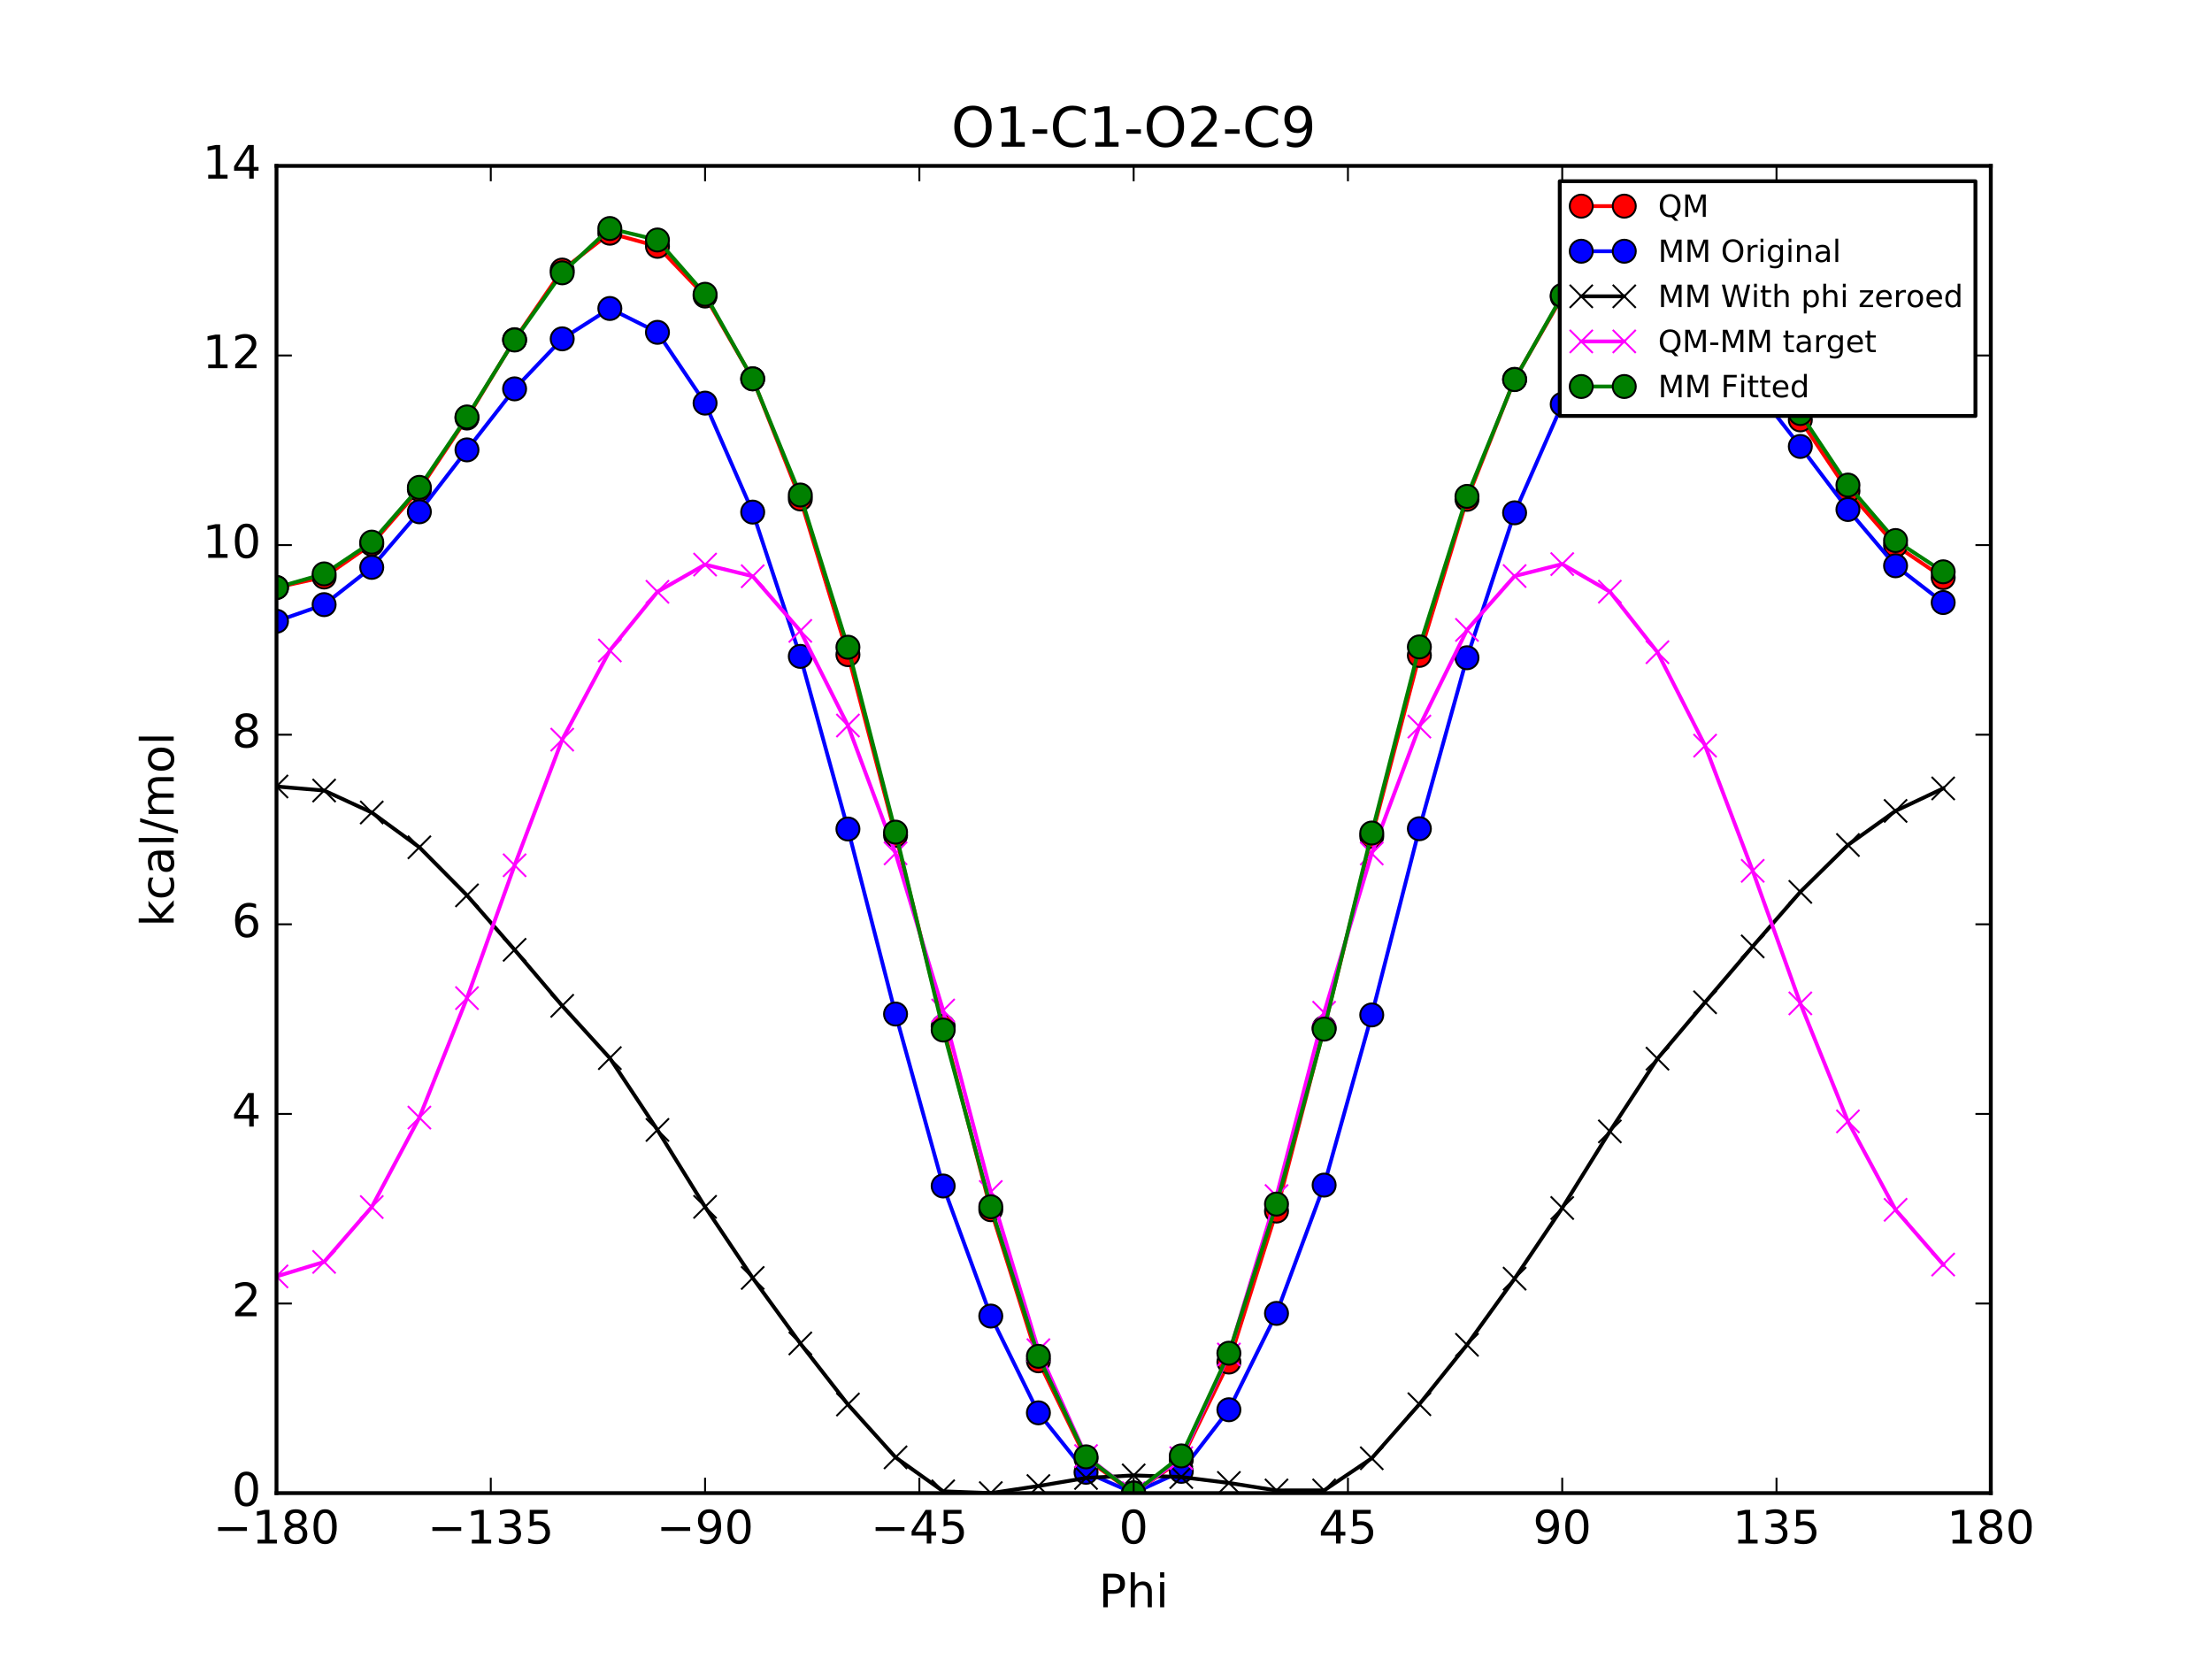 <?xml version="1.0" encoding="utf-8" standalone="no"?>
<!DOCTYPE svg PUBLIC "-//W3C//DTD SVG 1.1//EN"
  "http://www.w3.org/Graphics/SVG/1.1/DTD/svg11.dtd">
<!-- Created with matplotlib (http://matplotlib.org/) -->
<svg height="432pt" version="1.1" viewBox="0 0 576 432" width="576pt" xmlns="http://www.w3.org/2000/svg" xmlns:xlink="http://www.w3.org/1999/xlink">
 <defs>
  <style type="text/css">
*{stroke-linecap:butt;stroke-linejoin:round;stroke-miterlimit:100000;}
  </style>
 </defs>
 <g id="figure_1">
  <g id="patch_1">
   <path d="M 0 432 
L 576 432 
L 576 0 
L 0 0 
z
" style="fill:#ffffff;"/>
  </g>
  <g id="axes_1">
   <g id="patch_2">
    <path d="M 72 388.8 
L 518.4 388.8 
L 518.4 43.2 
L 72 43.2 
z
" style="fill:#ffffff;"/>
   </g>
   <g id="line2d_1">
    <path clip-path="url(#pa9bdce7104)" d="M 71.999 152.987 
L 84.4 150.255 
L 96.8 141.695 
L 109.2 127.462 
L 121.6 108.863 
L 134 88.455 
L 146.4 70.327 
L 158.8 60.727 
L 171.2 64.143 
L 183.6 77.09 
L 196 98.635 
L 208.4 129.917 
L 220.8 170.468 
L 233.2 217.519 
L 245.6 267.274 
L 258 315.001 
L 270.4 354.349 
L 282.8 379.823 
L 295.2 388.8 
L 307.6 380.125 
L 320 354.673 
L 332.4 315.36 
L 344.8 267.613 
L 357.2 217.793 
L 369.6 170.667 
L 382 130.024 
L 394.4 98.779 
L 406.8 77.262 
L 419.2 64.498 
L 431.6 61.322 
L 444 70.967 
L 456.4 89.022 
L 468.8 109.337 
L 481.2 127.854 
L 493.6 142 
L 506 150.403 
" style="fill:none;stroke:#ff0000;stroke-linecap:square;"/>
    <defs>
     <path d="M 0 3 
C 0.796 3 1.559 2.684 2.121 2.121 
C 2.684 1.559 3 0.796 3 0 
C 3 -0.796 2.684 -1.559 2.121 -2.121 
C 1.559 -2.684 0.796 -3 0 -3 
C -0.796 -3 -1.559 -2.684 -2.121 -2.121 
C -2.684 -1.559 -3 -0.796 -3 0 
C -3 0.796 -2.684 1.559 -2.121 2.121 
C -1.559 2.684 -0.796 3 0 3 
z
" id="m03b3f5f400" style="stroke:#000000;stroke-width:0.5;"/>
    </defs>
    <g clip-path="url(#pa9bdce7104)">
     <use style="fill:#ff0000;stroke:#000000;stroke-width:0.5;" x="71.999" xlink:href="#m03b3f5f400" y="152.987"/>
     <use style="fill:#ff0000;stroke:#000000;stroke-width:0.5;" x="84.4" xlink:href="#m03b3f5f400" y="150.255"/>
     <use style="fill:#ff0000;stroke:#000000;stroke-width:0.5;" x="96.8" xlink:href="#m03b3f5f400" y="141.695"/>
     <use style="fill:#ff0000;stroke:#000000;stroke-width:0.5;" x="109.2" xlink:href="#m03b3f5f400" y="127.462"/>
     <use style="fill:#ff0000;stroke:#000000;stroke-width:0.5;" x="121.6" xlink:href="#m03b3f5f400" y="108.863"/>
     <use style="fill:#ff0000;stroke:#000000;stroke-width:0.5;" x="134" xlink:href="#m03b3f5f400" y="88.455"/>
     <use style="fill:#ff0000;stroke:#000000;stroke-width:0.5;" x="146.4" xlink:href="#m03b3f5f400" y="70.327"/>
     <use style="fill:#ff0000;stroke:#000000;stroke-width:0.5;" x="158.8" xlink:href="#m03b3f5f400" y="60.727"/>
     <use style="fill:#ff0000;stroke:#000000;stroke-width:0.5;" x="171.2" xlink:href="#m03b3f5f400" y="64.143"/>
     <use style="fill:#ff0000;stroke:#000000;stroke-width:0.5;" x="183.6" xlink:href="#m03b3f5f400" y="77.09"/>
     <use style="fill:#ff0000;stroke:#000000;stroke-width:0.5;" x="196" xlink:href="#m03b3f5f400" y="98.635"/>
     <use style="fill:#ff0000;stroke:#000000;stroke-width:0.5;" x="208.4" xlink:href="#m03b3f5f400" y="129.917"/>
     <use style="fill:#ff0000;stroke:#000000;stroke-width:0.5;" x="220.8" xlink:href="#m03b3f5f400" y="170.468"/>
     <use style="fill:#ff0000;stroke:#000000;stroke-width:0.5;" x="233.2" xlink:href="#m03b3f5f400" y="217.519"/>
     <use style="fill:#ff0000;stroke:#000000;stroke-width:0.5;" x="245.6" xlink:href="#m03b3f5f400" y="267.274"/>
     <use style="fill:#ff0000;stroke:#000000;stroke-width:0.5;" x="258" xlink:href="#m03b3f5f400" y="315.001"/>
     <use style="fill:#ff0000;stroke:#000000;stroke-width:0.5;" x="270.4" xlink:href="#m03b3f5f400" y="354.349"/>
     <use style="fill:#ff0000;stroke:#000000;stroke-width:0.5;" x="282.8" xlink:href="#m03b3f5f400" y="379.823"/>
     <use style="fill:#ff0000;stroke:#000000;stroke-width:0.5;" x="295.2" xlink:href="#m03b3f5f400" y="388.8"/>
     <use style="fill:#ff0000;stroke:#000000;stroke-width:0.5;" x="307.6" xlink:href="#m03b3f5f400" y="380.125"/>
     <use style="fill:#ff0000;stroke:#000000;stroke-width:0.5;" x="320" xlink:href="#m03b3f5f400" y="354.673"/>
     <use style="fill:#ff0000;stroke:#000000;stroke-width:0.5;" x="332.4" xlink:href="#m03b3f5f400" y="315.36"/>
     <use style="fill:#ff0000;stroke:#000000;stroke-width:0.5;" x="344.8" xlink:href="#m03b3f5f400" y="267.613"/>
     <use style="fill:#ff0000;stroke:#000000;stroke-width:0.5;" x="357.2" xlink:href="#m03b3f5f400" y="217.793"/>
     <use style="fill:#ff0000;stroke:#000000;stroke-width:0.5;" x="369.6" xlink:href="#m03b3f5f400" y="170.667"/>
     <use style="fill:#ff0000;stroke:#000000;stroke-width:0.5;" x="382" xlink:href="#m03b3f5f400" y="130.024"/>
     <use style="fill:#ff0000;stroke:#000000;stroke-width:0.5;" x="394.4" xlink:href="#m03b3f5f400" y="98.779"/>
     <use style="fill:#ff0000;stroke:#000000;stroke-width:0.5;" x="406.8" xlink:href="#m03b3f5f400" y="77.262"/>
     <use style="fill:#ff0000;stroke:#000000;stroke-width:0.5;" x="419.2" xlink:href="#m03b3f5f400" y="64.498"/>
     <use style="fill:#ff0000;stroke:#000000;stroke-width:0.5;" x="431.6" xlink:href="#m03b3f5f400" y="61.322"/>
     <use style="fill:#ff0000;stroke:#000000;stroke-width:0.5;" x="444" xlink:href="#m03b3f5f400" y="70.967"/>
     <use style="fill:#ff0000;stroke:#000000;stroke-width:0.5;" x="456.4" xlink:href="#m03b3f5f400" y="89.022"/>
     <use style="fill:#ff0000;stroke:#000000;stroke-width:0.5;" x="468.8" xlink:href="#m03b3f5f400" y="109.337"/>
     <use style="fill:#ff0000;stroke:#000000;stroke-width:0.5;" x="481.2" xlink:href="#m03b3f5f400" y="127.854"/>
     <use style="fill:#ff0000;stroke:#000000;stroke-width:0.5;" x="493.6" xlink:href="#m03b3f5f400" y="142"/>
     <use style="fill:#ff0000;stroke:#000000;stroke-width:0.5;" x="506" xlink:href="#m03b3f5f400" y="150.403"/>
    </g>
   </g>
   <g id="line2d_2">
    <path clip-path="url(#pa9bdce7104)" d="M 71.999 161.769 
L 84.4 157.447 
L 96.8 147.74 
L 109.2 133.272 
L 121.6 117.151 
L 134 101.262 
L 146.4 88.233 
L 158.8 80.33 
L 171.2 86.536 
L 183.6 104.972 
L 196 133.35 
L 208.4 170.92 
L 220.8 215.871 
L 233.2 264.055 
L 245.6 308.833 
L 258 342.7 
L 270.4 367.898 
L 282.8 383.376 
L 295.2 388.8 
L 307.6 383.134 
L 320 367.094 
L 332.4 342.003 
L 344.8 308.598 
L 357.2 264.287 
L 369.6 215.796 
L 382 171.28 
L 394.4 133.538 
L 406.8 105.271 
L 419.2 86.919 
L 431.6 80.473 
L 444 87.31 
L 456.4 100.383 
L 468.8 116.253 
L 481.2 132.677 
L 493.6 147.328 
L 506 156.901 
" style="fill:none;stroke:#0000ff;stroke-linecap:square;"/>
    <defs>
     <path d="M 0 3 
C 0.796 3 1.559 2.684 2.121 2.121 
C 2.684 1.559 3 0.796 3 0 
C 3 -0.796 2.684 -1.559 2.121 -2.121 
C 1.559 -2.684 0.796 -3 0 -3 
C -0.796 -3 -1.559 -2.684 -2.121 -2.121 
C -2.684 -1.559 -3 -0.796 -3 0 
C -3 0.796 -2.684 1.559 -2.121 2.121 
C -1.559 2.684 -0.796 3 0 3 
z
" id="m4d92bae7d7" style="stroke:#000000;stroke-width:0.5;"/>
    </defs>
    <g clip-path="url(#pa9bdce7104)">
     <use style="fill:#0000ff;stroke:#000000;stroke-width:0.5;" x="71.999" xlink:href="#m4d92bae7d7" y="161.769"/>
     <use style="fill:#0000ff;stroke:#000000;stroke-width:0.5;" x="84.4" xlink:href="#m4d92bae7d7" y="157.447"/>
     <use style="fill:#0000ff;stroke:#000000;stroke-width:0.5;" x="96.8" xlink:href="#m4d92bae7d7" y="147.74"/>
     <use style="fill:#0000ff;stroke:#000000;stroke-width:0.5;" x="109.2" xlink:href="#m4d92bae7d7" y="133.272"/>
     <use style="fill:#0000ff;stroke:#000000;stroke-width:0.5;" x="121.6" xlink:href="#m4d92bae7d7" y="117.151"/>
     <use style="fill:#0000ff;stroke:#000000;stroke-width:0.5;" x="134" xlink:href="#m4d92bae7d7" y="101.262"/>
     <use style="fill:#0000ff;stroke:#000000;stroke-width:0.5;" x="146.4" xlink:href="#m4d92bae7d7" y="88.233"/>
     <use style="fill:#0000ff;stroke:#000000;stroke-width:0.5;" x="158.8" xlink:href="#m4d92bae7d7" y="80.33"/>
     <use style="fill:#0000ff;stroke:#000000;stroke-width:0.5;" x="171.2" xlink:href="#m4d92bae7d7" y="86.536"/>
     <use style="fill:#0000ff;stroke:#000000;stroke-width:0.5;" x="183.6" xlink:href="#m4d92bae7d7" y="104.972"/>
     <use style="fill:#0000ff;stroke:#000000;stroke-width:0.5;" x="196" xlink:href="#m4d92bae7d7" y="133.35"/>
     <use style="fill:#0000ff;stroke:#000000;stroke-width:0.5;" x="208.4" xlink:href="#m4d92bae7d7" y="170.92"/>
     <use style="fill:#0000ff;stroke:#000000;stroke-width:0.5;" x="220.8" xlink:href="#m4d92bae7d7" y="215.871"/>
     <use style="fill:#0000ff;stroke:#000000;stroke-width:0.5;" x="233.2" xlink:href="#m4d92bae7d7" y="264.055"/>
     <use style="fill:#0000ff;stroke:#000000;stroke-width:0.5;" x="245.6" xlink:href="#m4d92bae7d7" y="308.833"/>
     <use style="fill:#0000ff;stroke:#000000;stroke-width:0.5;" x="258" xlink:href="#m4d92bae7d7" y="342.7"/>
     <use style="fill:#0000ff;stroke:#000000;stroke-width:0.5;" x="270.4" xlink:href="#m4d92bae7d7" y="367.898"/>
     <use style="fill:#0000ff;stroke:#000000;stroke-width:0.5;" x="282.8" xlink:href="#m4d92bae7d7" y="383.376"/>
     <use style="fill:#0000ff;stroke:#000000;stroke-width:0.5;" x="295.2" xlink:href="#m4d92bae7d7" y="388.8"/>
     <use style="fill:#0000ff;stroke:#000000;stroke-width:0.5;" x="307.6" xlink:href="#m4d92bae7d7" y="383.134"/>
     <use style="fill:#0000ff;stroke:#000000;stroke-width:0.5;" x="320" xlink:href="#m4d92bae7d7" y="367.094"/>
     <use style="fill:#0000ff;stroke:#000000;stroke-width:0.5;" x="332.4" xlink:href="#m4d92bae7d7" y="342.003"/>
     <use style="fill:#0000ff;stroke:#000000;stroke-width:0.5;" x="344.8" xlink:href="#m4d92bae7d7" y="308.598"/>
     <use style="fill:#0000ff;stroke:#000000;stroke-width:0.5;" x="357.2" xlink:href="#m4d92bae7d7" y="264.287"/>
     <use style="fill:#0000ff;stroke:#000000;stroke-width:0.5;" x="369.6" xlink:href="#m4d92bae7d7" y="215.796"/>
     <use style="fill:#0000ff;stroke:#000000;stroke-width:0.5;" x="382" xlink:href="#m4d92bae7d7" y="171.28"/>
     <use style="fill:#0000ff;stroke:#000000;stroke-width:0.5;" x="394.4" xlink:href="#m4d92bae7d7" y="133.538"/>
     <use style="fill:#0000ff;stroke:#000000;stroke-width:0.5;" x="406.8" xlink:href="#m4d92bae7d7" y="105.271"/>
     <use style="fill:#0000ff;stroke:#000000;stroke-width:0.5;" x="419.2" xlink:href="#m4d92bae7d7" y="86.919"/>
     <use style="fill:#0000ff;stroke:#000000;stroke-width:0.5;" x="431.6" xlink:href="#m4d92bae7d7" y="80.473"/>
     <use style="fill:#0000ff;stroke:#000000;stroke-width:0.5;" x="444" xlink:href="#m4d92bae7d7" y="87.31"/>
     <use style="fill:#0000ff;stroke:#000000;stroke-width:0.5;" x="456.4" xlink:href="#m4d92bae7d7" y="100.383"/>
     <use style="fill:#0000ff;stroke:#000000;stroke-width:0.5;" x="468.8" xlink:href="#m4d92bae7d7" y="116.253"/>
     <use style="fill:#0000ff;stroke:#000000;stroke-width:0.5;" x="481.2" xlink:href="#m4d92bae7d7" y="132.677"/>
     <use style="fill:#0000ff;stroke:#000000;stroke-width:0.5;" x="493.6" xlink:href="#m4d92bae7d7" y="147.328"/>
     <use style="fill:#0000ff;stroke:#000000;stroke-width:0.5;" x="506" xlink:href="#m4d92bae7d7" y="156.901"/>
    </g>
   </g>
   <g id="line2d_3">
    <path clip-path="url(#pa9bdce7104)" d="M 71.999 204.802 
L 84.4 205.849 
L 96.8 211.571 
L 109.2 220.633 
L 121.6 233.146 
L 134 247.328 
L 146.4 261.914 
L 158.8 275.533 
L 171.2 294.231 
L 183.6 314.263 
L 196 332.773 
L 208.4 349.828 
L 220.8 365.731 
L 233.2 379.497 
L 245.6 388.332 
L 258 388.8 
L 270.4 386.958 
L 282.8 384.859 
L 295.2 384.189 
L 307.6 384.617 
L 320 386.155 
L 332.4 388.103 
L 344.8 388.097 
L 357.2 379.729 
L 369.6 365.656 
L 382 350.188 
L 394.4 332.96 
L 406.8 314.562 
L 419.2 294.615 
L 431.6 275.676 
L 444 260.991 
L 456.4 246.449 
L 468.8 232.249 
L 481.2 220.038 
L 493.6 211.159 
L 506 205.303 
" style="fill:none;stroke:#000000;stroke-linecap:square;"/>
    <defs>
     <path d="M -3 3 
L 3 -3 
M -3 -3 
L 3 3 
" id="m634ddbdc9a" style="stroke:#000000;stroke-width:0.5;"/>
    </defs>
    <g clip-path="url(#pa9bdce7104)">
     <use style="stroke:#000000;stroke-width:0.5;" x="71.999" xlink:href="#m634ddbdc9a" y="204.802"/>
     <use style="stroke:#000000;stroke-width:0.5;" x="84.4" xlink:href="#m634ddbdc9a" y="205.849"/>
     <use style="stroke:#000000;stroke-width:0.5;" x="96.8" xlink:href="#m634ddbdc9a" y="211.571"/>
     <use style="stroke:#000000;stroke-width:0.5;" x="109.2" xlink:href="#m634ddbdc9a" y="220.633"/>
     <use style="stroke:#000000;stroke-width:0.5;" x="121.6" xlink:href="#m634ddbdc9a" y="233.146"/>
     <use style="stroke:#000000;stroke-width:0.5;" x="134" xlink:href="#m634ddbdc9a" y="247.328"/>
     <use style="stroke:#000000;stroke-width:0.5;" x="146.4" xlink:href="#m634ddbdc9a" y="261.914"/>
     <use style="stroke:#000000;stroke-width:0.5;" x="158.8" xlink:href="#m634ddbdc9a" y="275.533"/>
     <use style="stroke:#000000;stroke-width:0.5;" x="171.2" xlink:href="#m634ddbdc9a" y="294.231"/>
     <use style="stroke:#000000;stroke-width:0.5;" x="183.6" xlink:href="#m634ddbdc9a" y="314.263"/>
     <use style="stroke:#000000;stroke-width:0.5;" x="196" xlink:href="#m634ddbdc9a" y="332.773"/>
     <use style="stroke:#000000;stroke-width:0.5;" x="208.4" xlink:href="#m634ddbdc9a" y="349.828"/>
     <use style="stroke:#000000;stroke-width:0.5;" x="220.8" xlink:href="#m634ddbdc9a" y="365.731"/>
     <use style="stroke:#000000;stroke-width:0.5;" x="233.2" xlink:href="#m634ddbdc9a" y="379.497"/>
     <use style="stroke:#000000;stroke-width:0.5;" x="245.6" xlink:href="#m634ddbdc9a" y="388.332"/>
     <use style="stroke:#000000;stroke-width:0.5;" x="258" xlink:href="#m634ddbdc9a" y="388.8"/>
     <use style="stroke:#000000;stroke-width:0.5;" x="270.4" xlink:href="#m634ddbdc9a" y="386.958"/>
     <use style="stroke:#000000;stroke-width:0.5;" x="282.8" xlink:href="#m634ddbdc9a" y="384.859"/>
     <use style="stroke:#000000;stroke-width:0.5;" x="295.2" xlink:href="#m634ddbdc9a" y="384.189"/>
     <use style="stroke:#000000;stroke-width:0.5;" x="307.6" xlink:href="#m634ddbdc9a" y="384.617"/>
     <use style="stroke:#000000;stroke-width:0.5;" x="320" xlink:href="#m634ddbdc9a" y="386.155"/>
     <use style="stroke:#000000;stroke-width:0.5;" x="332.4" xlink:href="#m634ddbdc9a" y="388.103"/>
     <use style="stroke:#000000;stroke-width:0.5;" x="344.8" xlink:href="#m634ddbdc9a" y="388.097"/>
     <use style="stroke:#000000;stroke-width:0.5;" x="357.2" xlink:href="#m634ddbdc9a" y="379.729"/>
     <use style="stroke:#000000;stroke-width:0.5;" x="369.6" xlink:href="#m634ddbdc9a" y="365.656"/>
     <use style="stroke:#000000;stroke-width:0.5;" x="382" xlink:href="#m634ddbdc9a" y="350.188"/>
     <use style="stroke:#000000;stroke-width:0.5;" x="394.4" xlink:href="#m634ddbdc9a" y="332.96"/>
     <use style="stroke:#000000;stroke-width:0.5;" x="406.8" xlink:href="#m634ddbdc9a" y="314.562"/>
     <use style="stroke:#000000;stroke-width:0.5;" x="419.2" xlink:href="#m634ddbdc9a" y="294.615"/>
     <use style="stroke:#000000;stroke-width:0.5;" x="431.6" xlink:href="#m634ddbdc9a" y="275.676"/>
     <use style="stroke:#000000;stroke-width:0.5;" x="444" xlink:href="#m634ddbdc9a" y="260.991"/>
     <use style="stroke:#000000;stroke-width:0.5;" x="456.4" xlink:href="#m634ddbdc9a" y="246.449"/>
     <use style="stroke:#000000;stroke-width:0.5;" x="468.8" xlink:href="#m634ddbdc9a" y="232.249"/>
     <use style="stroke:#000000;stroke-width:0.5;" x="481.2" xlink:href="#m634ddbdc9a" y="220.038"/>
     <use style="stroke:#000000;stroke-width:0.5;" x="493.6" xlink:href="#m634ddbdc9a" y="211.159"/>
     <use style="stroke:#000000;stroke-width:0.5;" x="506" xlink:href="#m634ddbdc9a" y="205.303"/>
    </g>
   </g>
   <g id="line2d_4">
    <path clip-path="url(#pa9bdce7104)" d="M 71.999 332.375 
L 84.4 328.595 
L 96.8 314.313 
L 109.2 291.018 
L 121.6 259.905 
L 134 225.316 
L 146.4 192.602 
L 158.8 169.383 
L 171.2 154.1 
L 183.6 147.015 
L 196 150.051 
L 208.4 164.278 
L 220.8 188.926 
L 233.2 222.211 
L 245.6 263.131 
L 258 310.39 
L 270.4 351.58 
L 282.8 379.153 
L 295.2 388.8 
L 307.6 379.697 
L 320 352.707 
L 332.4 311.446 
L 344.8 263.706 
L 357.2 222.254 
L 369.6 189.201 
L 382 164.025 
L 394.4 150.008 
L 406.8 146.889 
L 419.2 154.072 
L 431.6 169.835 
L 444 194.165 
L 456.4 226.761 
L 468.8 261.277 
L 481.2 292.005 
L 493.6 315.03 
L 506 329.289 
" style="fill:none;stroke:#ff00ff;stroke-linecap:square;"/>
    <defs>
     <path d="M -3 3 
L 3 -3 
M -3 -3 
L 3 3 
" id="m6681f1e832" style="stroke:#ff00ff;stroke-width:0.5;"/>
    </defs>
    <g clip-path="url(#pa9bdce7104)">
     <use style="fill:#ff00ff;stroke:#ff00ff;stroke-width:0.5;" x="71.999" xlink:href="#m6681f1e832" y="332.375"/>
     <use style="fill:#ff00ff;stroke:#ff00ff;stroke-width:0.5;" x="84.4" xlink:href="#m6681f1e832" y="328.595"/>
     <use style="fill:#ff00ff;stroke:#ff00ff;stroke-width:0.5;" x="96.8" xlink:href="#m6681f1e832" y="314.313"/>
     <use style="fill:#ff00ff;stroke:#ff00ff;stroke-width:0.5;" x="109.2" xlink:href="#m6681f1e832" y="291.018"/>
     <use style="fill:#ff00ff;stroke:#ff00ff;stroke-width:0.5;" x="121.6" xlink:href="#m6681f1e832" y="259.905"/>
     <use style="fill:#ff00ff;stroke:#ff00ff;stroke-width:0.5;" x="134" xlink:href="#m6681f1e832" y="225.316"/>
     <use style="fill:#ff00ff;stroke:#ff00ff;stroke-width:0.5;" x="146.4" xlink:href="#m6681f1e832" y="192.602"/>
     <use style="fill:#ff00ff;stroke:#ff00ff;stroke-width:0.5;" x="158.8" xlink:href="#m6681f1e832" y="169.383"/>
     <use style="fill:#ff00ff;stroke:#ff00ff;stroke-width:0.5;" x="171.2" xlink:href="#m6681f1e832" y="154.1"/>
     <use style="fill:#ff00ff;stroke:#ff00ff;stroke-width:0.5;" x="183.6" xlink:href="#m6681f1e832" y="147.015"/>
     <use style="fill:#ff00ff;stroke:#ff00ff;stroke-width:0.5;" x="196" xlink:href="#m6681f1e832" y="150.051"/>
     <use style="fill:#ff00ff;stroke:#ff00ff;stroke-width:0.5;" x="208.4" xlink:href="#m6681f1e832" y="164.278"/>
     <use style="fill:#ff00ff;stroke:#ff00ff;stroke-width:0.5;" x="220.8" xlink:href="#m6681f1e832" y="188.926"/>
     <use style="fill:#ff00ff;stroke:#ff00ff;stroke-width:0.5;" x="233.2" xlink:href="#m6681f1e832" y="222.211"/>
     <use style="fill:#ff00ff;stroke:#ff00ff;stroke-width:0.5;" x="245.6" xlink:href="#m6681f1e832" y="263.131"/>
     <use style="fill:#ff00ff;stroke:#ff00ff;stroke-width:0.5;" x="258" xlink:href="#m6681f1e832" y="310.39"/>
     <use style="fill:#ff00ff;stroke:#ff00ff;stroke-width:0.5;" x="270.4" xlink:href="#m6681f1e832" y="351.58"/>
     <use style="fill:#ff00ff;stroke:#ff00ff;stroke-width:0.5;" x="282.8" xlink:href="#m6681f1e832" y="379.153"/>
     <use style="fill:#ff00ff;stroke:#ff00ff;stroke-width:0.5;" x="295.2" xlink:href="#m6681f1e832" y="388.8"/>
     <use style="fill:#ff00ff;stroke:#ff00ff;stroke-width:0.5;" x="307.6" xlink:href="#m6681f1e832" y="379.697"/>
     <use style="fill:#ff00ff;stroke:#ff00ff;stroke-width:0.5;" x="320" xlink:href="#m6681f1e832" y="352.707"/>
     <use style="fill:#ff00ff;stroke:#ff00ff;stroke-width:0.5;" x="332.4" xlink:href="#m6681f1e832" y="311.446"/>
     <use style="fill:#ff00ff;stroke:#ff00ff;stroke-width:0.5;" x="344.8" xlink:href="#m6681f1e832" y="263.706"/>
     <use style="fill:#ff00ff;stroke:#ff00ff;stroke-width:0.5;" x="357.2" xlink:href="#m6681f1e832" y="222.254"/>
     <use style="fill:#ff00ff;stroke:#ff00ff;stroke-width:0.5;" x="369.6" xlink:href="#m6681f1e832" y="189.201"/>
     <use style="fill:#ff00ff;stroke:#ff00ff;stroke-width:0.5;" x="382" xlink:href="#m6681f1e832" y="164.025"/>
     <use style="fill:#ff00ff;stroke:#ff00ff;stroke-width:0.5;" x="394.4" xlink:href="#m6681f1e832" y="150.008"/>
     <use style="fill:#ff00ff;stroke:#ff00ff;stroke-width:0.5;" x="406.8" xlink:href="#m6681f1e832" y="146.889"/>
     <use style="fill:#ff00ff;stroke:#ff00ff;stroke-width:0.5;" x="419.2" xlink:href="#m6681f1e832" y="154.072"/>
     <use style="fill:#ff00ff;stroke:#ff00ff;stroke-width:0.5;" x="431.6" xlink:href="#m6681f1e832" y="169.835"/>
     <use style="fill:#ff00ff;stroke:#ff00ff;stroke-width:0.5;" x="444" xlink:href="#m6681f1e832" y="194.165"/>
     <use style="fill:#ff00ff;stroke:#ff00ff;stroke-width:0.5;" x="456.4" xlink:href="#m6681f1e832" y="226.761"/>
     <use style="fill:#ff00ff;stroke:#ff00ff;stroke-width:0.5;" x="468.8" xlink:href="#m6681f1e832" y="261.277"/>
     <use style="fill:#ff00ff;stroke:#ff00ff;stroke-width:0.5;" x="481.2" xlink:href="#m6681f1e832" y="292.005"/>
     <use style="fill:#ff00ff;stroke:#ff00ff;stroke-width:0.5;" x="493.6" xlink:href="#m6681f1e832" y="315.03"/>
     <use style="fill:#ff00ff;stroke:#ff00ff;stroke-width:0.5;" x="506" xlink:href="#m6681f1e832" y="329.289"/>
    </g>
   </g>
   <g id="line2d_5">
    <path clip-path="url(#pa9bdce7104)" d="M 71.999 152.988 
L 84.4 149.441 
L 96.8 141.166 
L 109.2 126.908 
L 121.6 108.574 
L 134 88.54 
L 146.4 71.044 
L 158.8 59.504 
L 171.2 62.494 
L 183.6 76.625 
L 196 98.658 
L 208.4 128.9 
L 220.8 168.532 
L 233.2 216.685 
L 245.6 268.22 
L 258 314.24 
L 270.4 353.179 
L 282.8 379.356 
L 295.2 388.8 
L 307.6 379.114 
L 320 352.375 
L 332.4 313.543 
L 344.8 267.984 
L 357.2 216.917 
L 369.6 168.457 
L 382 129.26 
L 394.4 98.846 
L 406.8 76.923 
L 419.2 62.877 
L 431.6 59.647 
L 444 70.121 
L 456.4 87.662 
L 468.8 107.677 
L 481.2 126.313 
L 493.6 140.754 
L 506 148.895 
" style="fill:none;stroke:#008000;stroke-linecap:square;"/>
    <defs>
     <path d="M 0 3 
C 0.796 3 1.559 2.684 2.121 2.121 
C 2.684 1.559 3 0.796 3 0 
C 3 -0.796 2.684 -1.559 2.121 -2.121 
C 1.559 -2.684 0.796 -3 0 -3 
C -0.796 -3 -1.559 -2.684 -2.121 -2.121 
C -2.684 -1.559 -3 -0.796 -3 0 
C -3 0.796 -2.684 1.559 -2.121 2.121 
C -1.559 2.684 -0.796 3 0 3 
z
" id="m178a5ce487" style="stroke:#000000;stroke-width:0.5;"/>
    </defs>
    <g clip-path="url(#pa9bdce7104)">
     <use style="fill:#008000;stroke:#000000;stroke-width:0.5;" x="71.999" xlink:href="#m178a5ce487" y="152.988"/>
     <use style="fill:#008000;stroke:#000000;stroke-width:0.5;" x="84.4" xlink:href="#m178a5ce487" y="149.441"/>
     <use style="fill:#008000;stroke:#000000;stroke-width:0.5;" x="96.8" xlink:href="#m178a5ce487" y="141.166"/>
     <use style="fill:#008000;stroke:#000000;stroke-width:0.5;" x="109.2" xlink:href="#m178a5ce487" y="126.908"/>
     <use style="fill:#008000;stroke:#000000;stroke-width:0.5;" x="121.6" xlink:href="#m178a5ce487" y="108.574"/>
     <use style="fill:#008000;stroke:#000000;stroke-width:0.5;" x="134" xlink:href="#m178a5ce487" y="88.54"/>
     <use style="fill:#008000;stroke:#000000;stroke-width:0.5;" x="146.4" xlink:href="#m178a5ce487" y="71.044"/>
     <use style="fill:#008000;stroke:#000000;stroke-width:0.5;" x="158.8" xlink:href="#m178a5ce487" y="59.504"/>
     <use style="fill:#008000;stroke:#000000;stroke-width:0.5;" x="171.2" xlink:href="#m178a5ce487" y="62.494"/>
     <use style="fill:#008000;stroke:#000000;stroke-width:0.5;" x="183.6" xlink:href="#m178a5ce487" y="76.625"/>
     <use style="fill:#008000;stroke:#000000;stroke-width:0.5;" x="196" xlink:href="#m178a5ce487" y="98.658"/>
     <use style="fill:#008000;stroke:#000000;stroke-width:0.5;" x="208.4" xlink:href="#m178a5ce487" y="128.9"/>
     <use style="fill:#008000;stroke:#000000;stroke-width:0.5;" x="220.8" xlink:href="#m178a5ce487" y="168.532"/>
     <use style="fill:#008000;stroke:#000000;stroke-width:0.5;" x="233.2" xlink:href="#m178a5ce487" y="216.685"/>
     <use style="fill:#008000;stroke:#000000;stroke-width:0.5;" x="245.6" xlink:href="#m178a5ce487" y="268.22"/>
     <use style="fill:#008000;stroke:#000000;stroke-width:0.5;" x="258" xlink:href="#m178a5ce487" y="314.24"/>
     <use style="fill:#008000;stroke:#000000;stroke-width:0.5;" x="270.4" xlink:href="#m178a5ce487" y="353.179"/>
     <use style="fill:#008000;stroke:#000000;stroke-width:0.5;" x="282.8" xlink:href="#m178a5ce487" y="379.356"/>
     <use style="fill:#008000;stroke:#000000;stroke-width:0.5;" x="295.2" xlink:href="#m178a5ce487" y="388.8"/>
     <use style="fill:#008000;stroke:#000000;stroke-width:0.5;" x="307.6" xlink:href="#m178a5ce487" y="379.114"/>
     <use style="fill:#008000;stroke:#000000;stroke-width:0.5;" x="320" xlink:href="#m178a5ce487" y="352.375"/>
     <use style="fill:#008000;stroke:#000000;stroke-width:0.5;" x="332.4" xlink:href="#m178a5ce487" y="313.543"/>
     <use style="fill:#008000;stroke:#000000;stroke-width:0.5;" x="344.8" xlink:href="#m178a5ce487" y="267.984"/>
     <use style="fill:#008000;stroke:#000000;stroke-width:0.5;" x="357.2" xlink:href="#m178a5ce487" y="216.917"/>
     <use style="fill:#008000;stroke:#000000;stroke-width:0.5;" x="369.6" xlink:href="#m178a5ce487" y="168.457"/>
     <use style="fill:#008000;stroke:#000000;stroke-width:0.5;" x="382" xlink:href="#m178a5ce487" y="129.26"/>
     <use style="fill:#008000;stroke:#000000;stroke-width:0.5;" x="394.4" xlink:href="#m178a5ce487" y="98.846"/>
     <use style="fill:#008000;stroke:#000000;stroke-width:0.5;" x="406.8" xlink:href="#m178a5ce487" y="76.923"/>
     <use style="fill:#008000;stroke:#000000;stroke-width:0.5;" x="419.2" xlink:href="#m178a5ce487" y="62.877"/>
     <use style="fill:#008000;stroke:#000000;stroke-width:0.5;" x="431.6" xlink:href="#m178a5ce487" y="59.647"/>
     <use style="fill:#008000;stroke:#000000;stroke-width:0.5;" x="444" xlink:href="#m178a5ce487" y="70.121"/>
     <use style="fill:#008000;stroke:#000000;stroke-width:0.5;" x="456.4" xlink:href="#m178a5ce487" y="87.662"/>
     <use style="fill:#008000;stroke:#000000;stroke-width:0.5;" x="468.8" xlink:href="#m178a5ce487" y="107.677"/>
     <use style="fill:#008000;stroke:#000000;stroke-width:0.5;" x="481.2" xlink:href="#m178a5ce487" y="126.313"/>
     <use style="fill:#008000;stroke:#000000;stroke-width:0.5;" x="493.6" xlink:href="#m178a5ce487" y="140.754"/>
     <use style="fill:#008000;stroke:#000000;stroke-width:0.5;" x="506" xlink:href="#m178a5ce487" y="148.895"/>
    </g>
   </g>
   <g id="patch_3">
    <path d="M 72 388.8 
L 518.4 388.8 
" style="fill:none;stroke:#000000;stroke-linecap:square;stroke-linejoin:miter;"/>
   </g>
   <g id="patch_4">
    <path d="M 72 388.8 
L 72 43.2 
" style="fill:none;stroke:#000000;stroke-linecap:square;stroke-linejoin:miter;"/>
   </g>
   <g id="patch_5">
    <path d="M 518.4 388.8 
L 518.4 43.2 
" style="fill:none;stroke:#000000;stroke-linecap:square;stroke-linejoin:miter;"/>
   </g>
   <g id="patch_6">
    <path d="M 72 43.2 
L 518.4 43.2 
" style="fill:none;stroke:#000000;stroke-linecap:square;stroke-linejoin:miter;"/>
   </g>
   <g id="matplotlib.axis_1">
    <g id="xtick_1">
     <g id="line2d_6">
      <defs>
       <path d="M 0 0 
L 0 -4 
" id="mdc409d4dc7" style="stroke:#000000;stroke-width:0.5;"/>
      </defs>
      <g>
       <use style="stroke:#000000;stroke-width:0.5;" x="72.0" xlink:href="#mdc409d4dc7" y="388.8"/>
      </g>
     </g>
     <g id="line2d_7">
      <defs>
       <path d="M 0 0 
L 0 4 
" id="ma667cc568a" style="stroke:#000000;stroke-width:0.5;"/>
      </defs>
      <g>
       <use style="stroke:#000000;stroke-width:0.5;" x="72.0" xlink:href="#ma667cc568a" y="43.2"/>
      </g>
     </g>
     <g id="text_1">
      <!-- −180 -->
      <defs>
       <path d="M 10.594 35.5 
L 73.188 35.5 
L 73.188 27.203 
L 10.594 27.203 
z
" id="BitstreamVeraSans-Roman-2212"/>
       <path d="M 31.781 34.625 
Q 24.75 34.625 20.719 30.859 
Q 16.703 27.094 16.703 20.516 
Q 16.703 13.922 20.719 10.156 
Q 24.75 6.391 31.781 6.391 
Q 38.812 6.391 42.859 10.172 
Q 46.922 13.969 46.922 20.516 
Q 46.922 27.094 42.891 30.859 
Q 38.875 34.625 31.781 34.625 
M 21.922 38.812 
Q 15.578 40.375 12.031 44.719 
Q 8.5 49.078 8.5 55.328 
Q 8.5 64.062 14.719 69.141 
Q 20.953 74.219 31.781 74.219 
Q 42.672 74.219 48.875 69.141 
Q 55.078 64.062 55.078 55.328 
Q 55.078 49.078 51.531 44.719 
Q 48 40.375 41.703 38.812 
Q 48.828 37.156 52.797 32.312 
Q 56.781 27.484 56.781 20.516 
Q 56.781 9.906 50.312 4.234 
Q 43.844 -1.422 31.781 -1.422 
Q 19.734 -1.422 13.25 4.234 
Q 6.781 9.906 6.781 20.516 
Q 6.781 27.484 10.781 32.312 
Q 14.797 37.156 21.922 38.812 
M 18.312 54.391 
Q 18.312 48.734 21.844 45.562 
Q 25.391 42.391 31.781 42.391 
Q 38.141 42.391 41.719 45.562 
Q 45.312 48.734 45.312 54.391 
Q 45.312 60.062 41.719 63.234 
Q 38.141 66.406 31.781 66.406 
Q 25.391 66.406 21.844 63.234 
Q 18.312 60.062 18.312 54.391 
" id="BitstreamVeraSans-Roman-38"/>
       <path d="M 12.406 8.297 
L 28.516 8.297 
L 28.516 63.922 
L 10.984 60.406 
L 10.984 69.391 
L 28.422 72.906 
L 38.281 72.906 
L 38.281 8.297 
L 54.391 8.297 
L 54.391 0 
L 12.406 0 
z
" id="BitstreamVeraSans-Roman-31"/>
       <path d="M 31.781 66.406 
Q 24.172 66.406 20.328 58.906 
Q 16.5 51.422 16.5 36.375 
Q 16.5 21.391 20.328 13.891 
Q 24.172 6.391 31.781 6.391 
Q 39.453 6.391 43.281 13.891 
Q 47.125 21.391 47.125 36.375 
Q 47.125 51.422 43.281 58.906 
Q 39.453 66.406 31.781 66.406 
M 31.781 74.219 
Q 44.047 74.219 50.516 64.516 
Q 56.984 54.828 56.984 36.375 
Q 56.984 17.969 50.516 8.266 
Q 44.047 -1.422 31.781 -1.422 
Q 19.531 -1.422 13.062 8.266 
Q 6.594 17.969 6.594 36.375 
Q 6.594 54.828 13.062 64.516 
Q 19.531 74.219 31.781 74.219 
" id="BitstreamVeraSans-Roman-30"/>
      </defs>
      <g transform="translate(55.52 401.918)scale(0.12 -0.12)">
       <use xlink:href="#BitstreamVeraSans-Roman-2212"/>
       <use x="83.789" xlink:href="#BitstreamVeraSans-Roman-31"/>
       <use x="147.412" xlink:href="#BitstreamVeraSans-Roman-38"/>
       <use x="211.035" xlink:href="#BitstreamVeraSans-Roman-30"/>
      </g>
     </g>
    </g>
    <g id="xtick_2">
     <g id="line2d_8">
      <g>
       <use style="stroke:#000000;stroke-width:0.5;" x="127.8" xlink:href="#mdc409d4dc7" y="388.8"/>
      </g>
     </g>
     <g id="line2d_9">
      <g>
       <use style="stroke:#000000;stroke-width:0.5;" x="127.8" xlink:href="#ma667cc568a" y="43.2"/>
      </g>
     </g>
     <g id="text_2">
      <!-- −135 -->
      <defs>
       <path d="M 40.578 39.312 
Q 47.656 37.797 51.625 33 
Q 55.609 28.219 55.609 21.188 
Q 55.609 10.406 48.188 4.484 
Q 40.766 -1.422 27.094 -1.422 
Q 22.516 -1.422 17.656 -0.516 
Q 12.797 0.391 7.625 2.203 
L 7.625 11.719 
Q 11.719 9.328 16.594 8.109 
Q 21.484 6.891 26.812 6.891 
Q 36.078 6.891 40.938 10.547 
Q 45.797 14.203 45.797 21.188 
Q 45.797 27.641 41.281 31.266 
Q 36.766 34.906 28.719 34.906 
L 20.219 34.906 
L 20.219 43.016 
L 29.109 43.016 
Q 36.375 43.016 40.234 45.922 
Q 44.094 48.828 44.094 54.297 
Q 44.094 59.906 40.109 62.906 
Q 36.141 65.922 28.719 65.922 
Q 24.656 65.922 20.016 65.031 
Q 15.375 64.156 9.812 62.312 
L 9.812 71.094 
Q 15.438 72.656 20.344 73.438 
Q 25.25 74.219 29.594 74.219 
Q 40.828 74.219 47.359 69.109 
Q 53.906 64.016 53.906 55.328 
Q 53.906 49.266 50.438 45.094 
Q 46.969 40.922 40.578 39.312 
" id="BitstreamVeraSans-Roman-33"/>
       <path d="M 10.797 72.906 
L 49.516 72.906 
L 49.516 64.594 
L 19.828 64.594 
L 19.828 46.734 
Q 21.969 47.469 24.109 47.828 
Q 26.266 48.188 28.422 48.188 
Q 40.625 48.188 47.75 41.5 
Q 54.891 34.812 54.891 23.391 
Q 54.891 11.625 47.562 5.094 
Q 40.234 -1.422 26.906 -1.422 
Q 22.312 -1.422 17.547 -0.641 
Q 12.797 0.141 7.719 1.703 
L 7.719 11.625 
Q 12.109 9.234 16.797 8.062 
Q 21.484 6.891 26.703 6.891 
Q 35.156 6.891 40.078 11.328 
Q 45.016 15.766 45.016 23.391 
Q 45.016 31 40.078 35.438 
Q 35.156 39.891 26.703 39.891 
Q 22.75 39.891 18.812 39.016 
Q 14.891 38.141 10.797 36.281 
z
" id="BitstreamVeraSans-Roman-35"/>
      </defs>
      <g transform="translate(111.32 401.918)scale(0.12 -0.12)">
       <use xlink:href="#BitstreamVeraSans-Roman-2212"/>
       <use x="83.789" xlink:href="#BitstreamVeraSans-Roman-31"/>
       <use x="147.412" xlink:href="#BitstreamVeraSans-Roman-33"/>
       <use x="211.035" xlink:href="#BitstreamVeraSans-Roman-35"/>
      </g>
     </g>
    </g>
    <g id="xtick_3">
     <g id="line2d_10">
      <g>
       <use style="stroke:#000000;stroke-width:0.5;" x="183.6" xlink:href="#mdc409d4dc7" y="388.8"/>
      </g>
     </g>
     <g id="line2d_11">
      <g>
       <use style="stroke:#000000;stroke-width:0.5;" x="183.6" xlink:href="#ma667cc568a" y="43.2"/>
      </g>
     </g>
     <g id="text_3">
      <!-- −90 -->
      <defs>
       <path d="M 10.984 1.516 
L 10.984 10.5 
Q 14.703 8.734 18.5 7.812 
Q 22.312 6.891 25.984 6.891 
Q 35.75 6.891 40.891 13.453 
Q 46.047 20.016 46.781 33.406 
Q 43.953 29.203 39.594 26.953 
Q 35.25 24.703 29.984 24.703 
Q 19.047 24.703 12.672 31.312 
Q 6.297 37.938 6.297 49.422 
Q 6.297 60.641 12.938 67.422 
Q 19.578 74.219 30.609 74.219 
Q 43.266 74.219 49.922 64.516 
Q 56.594 54.828 56.594 36.375 
Q 56.594 19.141 48.406 8.859 
Q 40.234 -1.422 26.422 -1.422 
Q 22.703 -1.422 18.891 -0.688 
Q 15.094 0.047 10.984 1.516 
M 30.609 32.422 
Q 37.25 32.422 41.125 36.953 
Q 45.016 41.5 45.016 49.422 
Q 45.016 57.281 41.125 61.844 
Q 37.25 66.406 30.609 66.406 
Q 23.969 66.406 20.094 61.844 
Q 16.219 57.281 16.219 49.422 
Q 16.219 41.5 20.094 36.953 
Q 23.969 32.422 30.609 32.422 
" id="BitstreamVeraSans-Roman-39"/>
      </defs>
      <g transform="translate(170.937 401.918)scale(0.12 -0.12)">
       <use xlink:href="#BitstreamVeraSans-Roman-2212"/>
       <use x="83.789" xlink:href="#BitstreamVeraSans-Roman-39"/>
       <use x="147.412" xlink:href="#BitstreamVeraSans-Roman-30"/>
      </g>
     </g>
    </g>
    <g id="xtick_4">
     <g id="line2d_12">
      <g>
       <use style="stroke:#000000;stroke-width:0.5;" x="239.4" xlink:href="#mdc409d4dc7" y="388.8"/>
      </g>
     </g>
     <g id="line2d_13">
      <g>
       <use style="stroke:#000000;stroke-width:0.5;" x="239.4" xlink:href="#ma667cc568a" y="43.2"/>
      </g>
     </g>
     <g id="text_4">
      <!-- −45 -->
      <defs>
       <path d="M 37.797 64.312 
L 12.891 25.391 
L 37.797 25.391 
z
M 35.203 72.906 
L 47.609 72.906 
L 47.609 25.391 
L 58.016 25.391 
L 58.016 17.188 
L 47.609 17.188 
L 47.609 0 
L 37.797 0 
L 37.797 17.188 
L 4.891 17.188 
L 4.891 26.703 
z
" id="BitstreamVeraSans-Roman-34"/>
      </defs>
      <g transform="translate(226.737 401.918)scale(0.12 -0.12)">
       <use xlink:href="#BitstreamVeraSans-Roman-2212"/>
       <use x="83.789" xlink:href="#BitstreamVeraSans-Roman-34"/>
       <use x="147.412" xlink:href="#BitstreamVeraSans-Roman-35"/>
      </g>
     </g>
    </g>
    <g id="xtick_5">
     <g id="line2d_14">
      <g>
       <use style="stroke:#000000;stroke-width:0.5;" x="295.2" xlink:href="#mdc409d4dc7" y="388.8"/>
      </g>
     </g>
     <g id="line2d_15">
      <g>
       <use style="stroke:#000000;stroke-width:0.5;" x="295.2" xlink:href="#ma667cc568a" y="43.2"/>
      </g>
     </g>
     <g id="text_5">
      <!-- 0 -->
      <g transform="translate(291.382 401.918)scale(0.12 -0.12)">
       <use xlink:href="#BitstreamVeraSans-Roman-30"/>
      </g>
     </g>
    </g>
    <g id="xtick_6">
     <g id="line2d_16">
      <g>
       <use style="stroke:#000000;stroke-width:0.5;" x="351.0" xlink:href="#mdc409d4dc7" y="388.8"/>
      </g>
     </g>
     <g id="line2d_17">
      <g>
       <use style="stroke:#000000;stroke-width:0.5;" x="351.0" xlink:href="#ma667cc568a" y="43.2"/>
      </g>
     </g>
     <g id="text_6">
      <!-- 45 -->
      <g transform="translate(343.365 401.918)scale(0.12 -0.12)">
       <use xlink:href="#BitstreamVeraSans-Roman-34"/>
       <use x="63.623" xlink:href="#BitstreamVeraSans-Roman-35"/>
      </g>
     </g>
    </g>
    <g id="xtick_7">
     <g id="line2d_18">
      <g>
       <use style="stroke:#000000;stroke-width:0.5;" x="406.8" xlink:href="#mdc409d4dc7" y="388.8"/>
      </g>
     </g>
     <g id="line2d_19">
      <g>
       <use style="stroke:#000000;stroke-width:0.5;" x="406.8" xlink:href="#ma667cc568a" y="43.2"/>
      </g>
     </g>
     <g id="text_7">
      <!-- 90 -->
      <g transform="translate(399.165 401.918)scale(0.12 -0.12)">
       <use xlink:href="#BitstreamVeraSans-Roman-39"/>
       <use x="63.623" xlink:href="#BitstreamVeraSans-Roman-30"/>
      </g>
     </g>
    </g>
    <g id="xtick_8">
     <g id="line2d_20">
      <g>
       <use style="stroke:#000000;stroke-width:0.5;" x="462.6" xlink:href="#mdc409d4dc7" y="388.8"/>
      </g>
     </g>
     <g id="line2d_21">
      <g>
       <use style="stroke:#000000;stroke-width:0.5;" x="462.6" xlink:href="#ma667cc568a" y="43.2"/>
      </g>
     </g>
     <g id="text_8">
      <!-- 135 -->
      <g transform="translate(451.147 401.918)scale(0.12 -0.12)">
       <use xlink:href="#BitstreamVeraSans-Roman-31"/>
       <use x="63.623" xlink:href="#BitstreamVeraSans-Roman-33"/>
       <use x="127.246" xlink:href="#BitstreamVeraSans-Roman-35"/>
      </g>
     </g>
    </g>
    <g id="xtick_9">
     <g id="line2d_22">
      <g>
       <use style="stroke:#000000;stroke-width:0.5;" x="518.4" xlink:href="#mdc409d4dc7" y="388.8"/>
      </g>
     </g>
     <g id="line2d_23">
      <g>
       <use style="stroke:#000000;stroke-width:0.5;" x="518.4" xlink:href="#ma667cc568a" y="43.2"/>
      </g>
     </g>
     <g id="text_9">
      <!-- 180 -->
      <g transform="translate(506.947 401.918)scale(0.12 -0.12)">
       <use xlink:href="#BitstreamVeraSans-Roman-31"/>
       <use x="63.623" xlink:href="#BitstreamVeraSans-Roman-38"/>
       <use x="127.246" xlink:href="#BitstreamVeraSans-Roman-30"/>
      </g>
     </g>
    </g>
    <g id="text_10">
     <!-- Phi -->
     <defs>
      <path d="M 9.422 54.688 
L 18.406 54.688 
L 18.406 0 
L 9.422 0 
z
M 9.422 75.984 
L 18.406 75.984 
L 18.406 64.594 
L 9.422 64.594 
z
" id="BitstreamVeraSans-Roman-69"/>
      <path d="M 54.891 33.016 
L 54.891 0 
L 45.906 0 
L 45.906 32.719 
Q 45.906 40.484 42.875 44.328 
Q 39.844 48.188 33.797 48.188 
Q 26.516 48.188 22.312 43.547 
Q 18.109 38.922 18.109 30.906 
L 18.109 0 
L 9.078 0 
L 9.078 75.984 
L 18.109 75.984 
L 18.109 46.188 
Q 21.344 51.125 25.703 53.562 
Q 30.078 56 35.797 56 
Q 45.219 56 50.047 50.172 
Q 54.891 44.344 54.891 33.016 
" id="BitstreamVeraSans-Roman-68"/>
      <path d="M 19.672 64.797 
L 19.672 37.406 
L 32.078 37.406 
Q 38.969 37.406 42.719 40.969 
Q 46.484 44.531 46.484 51.125 
Q 46.484 57.672 42.719 61.234 
Q 38.969 64.797 32.078 64.797 
z
M 9.812 72.906 
L 32.078 72.906 
Q 44.344 72.906 50.609 67.359 
Q 56.891 61.812 56.891 51.125 
Q 56.891 40.328 50.609 34.812 
Q 44.344 29.297 32.078 29.297 
L 19.672 29.297 
L 19.672 0 
L 9.812 0 
z
" id="BitstreamVeraSans-Roman-50"/>
     </defs>
     <g transform="translate(286.113 418.532)scale(0.12 -0.12)">
      <use xlink:href="#BitstreamVeraSans-Roman-50"/>
      <use x="60.303" xlink:href="#BitstreamVeraSans-Roman-68"/>
      <use x="123.682" xlink:href="#BitstreamVeraSans-Roman-69"/>
     </g>
    </g>
   </g>
   <g id="matplotlib.axis_2">
    <g id="ytick_1">
     <g id="line2d_24">
      <defs>
       <path d="M 0 0 
L 4 0 
" id="mdc8de327c7" style="stroke:#000000;stroke-width:0.5;"/>
      </defs>
      <g>
       <use style="stroke:#000000;stroke-width:0.5;" x="72.0" xlink:href="#mdc8de327c7" y="388.8"/>
      </g>
     </g>
     <g id="line2d_25">
      <defs>
       <path d="M 0 0 
L -4 0 
" id="m2b8f432758" style="stroke:#000000;stroke-width:0.5;"/>
      </defs>
      <g>
       <use style="stroke:#000000;stroke-width:0.5;" x="518.4" xlink:href="#m2b8f432758" y="388.8"/>
      </g>
     </g>
     <g id="text_11">
      <!-- 0 -->
      <g transform="translate(60.365 392.111)scale(0.12 -0.12)">
       <use xlink:href="#BitstreamVeraSans-Roman-30"/>
      </g>
     </g>
    </g>
    <g id="ytick_2">
     <g id="line2d_26">
      <g>
       <use style="stroke:#000000;stroke-width:0.5;" x="72.0" xlink:href="#mdc8de327c7" y="339.429"/>
      </g>
     </g>
     <g id="line2d_27">
      <g>
       <use style="stroke:#000000;stroke-width:0.5;" x="518.4" xlink:href="#m2b8f432758" y="339.429"/>
      </g>
     </g>
     <g id="text_12">
      <!-- 2 -->
      <defs>
       <path d="M 19.188 8.297 
L 53.609 8.297 
L 53.609 0 
L 7.328 0 
L 7.328 8.297 
Q 12.938 14.109 22.625 23.891 
Q 32.328 33.688 34.812 36.531 
Q 39.547 41.844 41.422 45.531 
Q 43.312 49.219 43.312 52.781 
Q 43.312 58.594 39.234 62.25 
Q 35.156 65.922 28.609 65.922 
Q 23.969 65.922 18.812 64.312 
Q 13.672 62.703 7.812 59.422 
L 7.812 69.391 
Q 13.766 71.781 18.938 73 
Q 24.125 74.219 28.422 74.219 
Q 39.75 74.219 46.484 68.547 
Q 53.219 62.891 53.219 53.422 
Q 53.219 48.922 51.531 44.891 
Q 49.859 40.875 45.406 35.406 
Q 44.188 33.984 37.641 27.219 
Q 31.109 20.453 19.188 8.297 
" id="BitstreamVeraSans-Roman-32"/>
      </defs>
      <g transform="translate(60.365 342.74)scale(0.12 -0.12)">
       <use xlink:href="#BitstreamVeraSans-Roman-32"/>
      </g>
     </g>
    </g>
    <g id="ytick_3">
     <g id="line2d_28">
      <g>
       <use style="stroke:#000000;stroke-width:0.5;" x="72.0" xlink:href="#mdc8de327c7" y="290.057"/>
      </g>
     </g>
     <g id="line2d_29">
      <g>
       <use style="stroke:#000000;stroke-width:0.5;" x="518.4" xlink:href="#m2b8f432758" y="290.057"/>
      </g>
     </g>
     <g id="text_13">
      <!-- 4 -->
      <g transform="translate(60.365 293.368)scale(0.12 -0.12)">
       <use xlink:href="#BitstreamVeraSans-Roman-34"/>
      </g>
     </g>
    </g>
    <g id="ytick_4">
     <g id="line2d_30">
      <g>
       <use style="stroke:#000000;stroke-width:0.5;" x="72.0" xlink:href="#mdc8de327c7" y="240.686"/>
      </g>
     </g>
     <g id="line2d_31">
      <g>
       <use style="stroke:#000000;stroke-width:0.5;" x="518.4" xlink:href="#m2b8f432758" y="240.686"/>
      </g>
     </g>
     <g id="text_14">
      <!-- 6 -->
      <defs>
       <path d="M 33.016 40.375 
Q 26.375 40.375 22.484 35.828 
Q 18.609 31.297 18.609 23.391 
Q 18.609 15.531 22.484 10.953 
Q 26.375 6.391 33.016 6.391 
Q 39.656 6.391 43.531 10.953 
Q 47.406 15.531 47.406 23.391 
Q 47.406 31.297 43.531 35.828 
Q 39.656 40.375 33.016 40.375 
M 52.594 71.297 
L 52.594 62.312 
Q 48.875 64.062 45.094 64.984 
Q 41.312 65.922 37.594 65.922 
Q 27.828 65.922 22.672 59.328 
Q 17.531 52.734 16.797 39.406 
Q 19.672 43.656 24.016 45.922 
Q 28.375 48.188 33.594 48.188 
Q 44.578 48.188 50.953 41.516 
Q 57.328 34.859 57.328 23.391 
Q 57.328 12.156 50.688 5.359 
Q 44.047 -1.422 33.016 -1.422 
Q 20.359 -1.422 13.672 8.266 
Q 6.984 17.969 6.984 36.375 
Q 6.984 53.656 15.188 63.938 
Q 23.391 74.219 37.203 74.219 
Q 40.922 74.219 44.703 73.484 
Q 48.484 72.75 52.594 71.297 
" id="BitstreamVeraSans-Roman-36"/>
      </defs>
      <g transform="translate(60.365 243.997)scale(0.12 -0.12)">
       <use xlink:href="#BitstreamVeraSans-Roman-36"/>
      </g>
     </g>
    </g>
    <g id="ytick_5">
     <g id="line2d_32">
      <g>
       <use style="stroke:#000000;stroke-width:0.5;" x="72.0" xlink:href="#mdc8de327c7" y="191.314"/>
      </g>
     </g>
     <g id="line2d_33">
      <g>
       <use style="stroke:#000000;stroke-width:0.5;" x="518.4" xlink:href="#m2b8f432758" y="191.314"/>
      </g>
     </g>
     <g id="text_15">
      <!-- 8 -->
      <g transform="translate(60.365 194.626)scale(0.12 -0.12)">
       <use xlink:href="#BitstreamVeraSans-Roman-38"/>
      </g>
     </g>
    </g>
    <g id="ytick_6">
     <g id="line2d_34">
      <g>
       <use style="stroke:#000000;stroke-width:0.5;" x="72.0" xlink:href="#mdc8de327c7" y="141.943"/>
      </g>
     </g>
     <g id="line2d_35">
      <g>
       <use style="stroke:#000000;stroke-width:0.5;" x="518.4" xlink:href="#m2b8f432758" y="141.943"/>
      </g>
     </g>
     <g id="text_16">
      <!-- 10 -->
      <g transform="translate(52.73 145.254)scale(0.12 -0.12)">
       <use xlink:href="#BitstreamVeraSans-Roman-31"/>
       <use x="63.623" xlink:href="#BitstreamVeraSans-Roman-30"/>
      </g>
     </g>
    </g>
    <g id="ytick_7">
     <g id="line2d_36">
      <g>
       <use style="stroke:#000000;stroke-width:0.5;" x="72.0" xlink:href="#mdc8de327c7" y="92.571"/>
      </g>
     </g>
     <g id="line2d_37">
      <g>
       <use style="stroke:#000000;stroke-width:0.5;" x="518.4" xlink:href="#m2b8f432758" y="92.571"/>
      </g>
     </g>
     <g id="text_17">
      <!-- 12 -->
      <g transform="translate(52.73 95.883)scale(0.12 -0.12)">
       <use xlink:href="#BitstreamVeraSans-Roman-31"/>
       <use x="63.623" xlink:href="#BitstreamVeraSans-Roman-32"/>
      </g>
     </g>
    </g>
    <g id="ytick_8">
     <g id="line2d_38">
      <g>
       <use style="stroke:#000000;stroke-width:0.5;" x="72.0" xlink:href="#mdc8de327c7" y="43.2"/>
      </g>
     </g>
     <g id="line2d_39">
      <g>
       <use style="stroke:#000000;stroke-width:0.5;" x="518.4" xlink:href="#m2b8f432758" y="43.2"/>
      </g>
     </g>
     <g id="text_18">
      <!-- 14 -->
      <g transform="translate(52.73 46.511)scale(0.12 -0.12)">
       <use xlink:href="#BitstreamVeraSans-Roman-31"/>
       <use x="63.623" xlink:href="#BitstreamVeraSans-Roman-34"/>
      </g>
     </g>
    </g>
    <g id="text_19">
     <!-- kcal/mol -->
     <defs>
      <path d="M 34.281 27.484 
Q 23.391 27.484 19.188 25 
Q 14.984 22.516 14.984 16.5 
Q 14.984 11.719 18.141 8.906 
Q 21.297 6.109 26.703 6.109 
Q 34.188 6.109 38.703 11.406 
Q 43.219 16.703 43.219 25.484 
L 43.219 27.484 
z
M 52.203 31.203 
L 52.203 0 
L 43.219 0 
L 43.219 8.297 
Q 40.141 3.328 35.547 0.953 
Q 30.953 -1.422 24.312 -1.422 
Q 15.922 -1.422 10.953 3.297 
Q 6 8.016 6 15.922 
Q 6 25.141 12.172 29.828 
Q 18.359 34.516 30.609 34.516 
L 43.219 34.516 
L 43.219 35.406 
Q 43.219 41.609 39.141 45 
Q 35.062 48.391 27.688 48.391 
Q 23 48.391 18.547 47.266 
Q 14.109 46.141 10.016 43.891 
L 10.016 52.203 
Q 14.938 54.109 19.578 55.047 
Q 24.219 56 28.609 56 
Q 40.484 56 46.344 49.844 
Q 52.203 43.703 52.203 31.203 
" id="BitstreamVeraSans-Roman-61"/>
      <path d="M 9.422 75.984 
L 18.406 75.984 
L 18.406 0 
L 9.422 0 
z
" id="BitstreamVeraSans-Roman-6c"/>
      <path d="M 25.391 72.906 
L 33.688 72.906 
L 8.297 -9.281 
L 0 -9.281 
z
" id="BitstreamVeraSans-Roman-2f"/>
      <path d="M 9.078 75.984 
L 18.109 75.984 
L 18.109 31.109 
L 44.922 54.688 
L 56.391 54.688 
L 27.391 29.109 
L 57.625 0 
L 45.906 0 
L 18.109 26.703 
L 18.109 0 
L 9.078 0 
z
" id="BitstreamVeraSans-Roman-6b"/>
      <path d="M 48.781 52.594 
L 48.781 44.188 
Q 44.969 46.297 41.141 47.344 
Q 37.312 48.391 33.406 48.391 
Q 24.656 48.391 19.812 42.844 
Q 14.984 37.312 14.984 27.297 
Q 14.984 17.281 19.812 11.734 
Q 24.656 6.203 33.406 6.203 
Q 37.312 6.203 41.141 7.25 
Q 44.969 8.297 48.781 10.406 
L 48.781 2.094 
Q 45.016 0.344 40.984 -0.531 
Q 36.969 -1.422 32.422 -1.422 
Q 20.062 -1.422 12.781 6.344 
Q 5.516 14.109 5.516 27.297 
Q 5.516 40.672 12.859 48.328 
Q 20.219 56 33.016 56 
Q 37.156 56 41.109 55.141 
Q 45.062 54.297 48.781 52.594 
" id="BitstreamVeraSans-Roman-63"/>
      <path d="M 30.609 48.391 
Q 23.391 48.391 19.188 42.75 
Q 14.984 37.109 14.984 27.297 
Q 14.984 17.484 19.156 11.844 
Q 23.344 6.203 30.609 6.203 
Q 37.797 6.203 41.984 11.859 
Q 46.188 17.531 46.188 27.297 
Q 46.188 37.016 41.984 42.703 
Q 37.797 48.391 30.609 48.391 
M 30.609 56 
Q 42.328 56 49.016 48.375 
Q 55.719 40.766 55.719 27.297 
Q 55.719 13.875 49.016 6.219 
Q 42.328 -1.422 30.609 -1.422 
Q 18.844 -1.422 12.172 6.219 
Q 5.516 13.875 5.516 27.297 
Q 5.516 40.766 12.172 48.375 
Q 18.844 56 30.609 56 
" id="BitstreamVeraSans-Roman-6f"/>
      <path d="M 52 44.188 
Q 55.375 50.25 60.062 53.125 
Q 64.75 56 71.094 56 
Q 79.641 56 84.281 50.016 
Q 88.922 44.047 88.922 33.016 
L 88.922 0 
L 79.891 0 
L 79.891 32.719 
Q 79.891 40.578 77.094 44.375 
Q 74.312 48.188 68.609 48.188 
Q 61.625 48.188 57.562 43.547 
Q 53.516 38.922 53.516 30.906 
L 53.516 0 
L 44.484 0 
L 44.484 32.719 
Q 44.484 40.625 41.703 44.406 
Q 38.922 48.188 33.109 48.188 
Q 26.219 48.188 22.156 43.531 
Q 18.109 38.875 18.109 30.906 
L 18.109 0 
L 9.078 0 
L 9.078 54.688 
L 18.109 54.688 
L 18.109 46.188 
Q 21.188 51.219 25.484 53.609 
Q 29.781 56 35.688 56 
Q 41.656 56 45.828 52.969 
Q 50 49.953 52 44.188 
" id="BitstreamVeraSans-Roman-6d"/>
     </defs>
     <g transform="translate(45.234 241.321)rotate(-90.0)scale(0.12 -0.12)">
      <use xlink:href="#BitstreamVeraSans-Roman-6b"/>
      <use x="57.91" xlink:href="#BitstreamVeraSans-Roman-63"/>
      <use x="112.891" xlink:href="#BitstreamVeraSans-Roman-61"/>
      <use x="174.17" xlink:href="#BitstreamVeraSans-Roman-6c"/>
      <use x="201.953" xlink:href="#BitstreamVeraSans-Roman-2f"/>
      <use x="235.645" xlink:href="#BitstreamVeraSans-Roman-6d"/>
      <use x="333.057" xlink:href="#BitstreamVeraSans-Roman-6f"/>
      <use x="394.238" xlink:href="#BitstreamVeraSans-Roman-6c"/>
     </g>
    </g>
   </g>
   <g id="text_20">
    <!-- O1-C1-O2-C9 -->
    <defs>
     <path d="M 4.891 31.391 
L 31.203 31.391 
L 31.203 23.391 
L 4.891 23.391 
z
" id="BitstreamVeraSans-Roman-2d"/>
     <path d="M 39.406 66.219 
Q 28.656 66.219 22.328 58.203 
Q 16.016 50.203 16.016 36.375 
Q 16.016 22.609 22.328 14.594 
Q 28.656 6.594 39.406 6.594 
Q 50.141 6.594 56.422 14.594 
Q 62.703 22.609 62.703 36.375 
Q 62.703 50.203 56.422 58.203 
Q 50.141 66.219 39.406 66.219 
M 39.406 74.219 
Q 54.734 74.219 63.906 63.938 
Q 73.094 53.656 73.094 36.375 
Q 73.094 19.141 63.906 8.859 
Q 54.734 -1.422 39.406 -1.422 
Q 24.031 -1.422 14.812 8.828 
Q 5.609 19.094 5.609 36.375 
Q 5.609 53.656 14.812 63.938 
Q 24.031 74.219 39.406 74.219 
" id="BitstreamVeraSans-Roman-4f"/>
     <path d="M 64.406 67.281 
L 64.406 56.891 
Q 59.422 61.531 53.781 63.812 
Q 48.141 66.109 41.797 66.109 
Q 29.297 66.109 22.656 58.469 
Q 16.016 50.828 16.016 36.375 
Q 16.016 21.969 22.656 14.328 
Q 29.297 6.688 41.797 6.688 
Q 48.141 6.688 53.781 8.984 
Q 59.422 11.281 64.406 15.922 
L 64.406 5.609 
Q 59.234 2.094 53.438 0.328 
Q 47.656 -1.422 41.219 -1.422 
Q 24.656 -1.422 15.125 8.703 
Q 5.609 18.844 5.609 36.375 
Q 5.609 53.953 15.125 64.078 
Q 24.656 74.219 41.219 74.219 
Q 47.75 74.219 53.531 72.484 
Q 59.328 70.75 64.406 67.281 
" id="BitstreamVeraSans-Roman-43"/>
    </defs>
    <g transform="translate(247.69 38.2)scale(0.144 -0.144)">
     <use xlink:href="#BitstreamVeraSans-Roman-4f"/>
     <use x="78.711" xlink:href="#BitstreamVeraSans-Roman-31"/>
     <use x="142.334" xlink:href="#BitstreamVeraSans-Roman-2d"/>
     <use x="178.418" xlink:href="#BitstreamVeraSans-Roman-43"/>
     <use x="248.242" xlink:href="#BitstreamVeraSans-Roman-31"/>
     <use x="311.865" xlink:href="#BitstreamVeraSans-Roman-2d"/>
     <use x="347.98" xlink:href="#BitstreamVeraSans-Roman-4f"/>
     <use x="426.691" xlink:href="#BitstreamVeraSans-Roman-32"/>
     <use x="490.314" xlink:href="#BitstreamVeraSans-Roman-2d"/>
     <use x="526.398" xlink:href="#BitstreamVeraSans-Roman-43"/>
     <use x="596.223" xlink:href="#BitstreamVeraSans-Roman-39"/>
    </g>
   </g>
   <g id="legend_1">
    <g id="patch_7">
     <path d="M 406.156 108.312 
L 514.4 108.312 
L 514.4 47.2 
L 406.156 47.2 
z
" style="fill:#ffffff;stroke:#000000;stroke-linejoin:miter;"/>
    </g>
    <g id="line2d_40">
     <path d="M 411.756 53.679 
L 422.956 53.679 
" style="fill:none;stroke:#ff0000;stroke-linecap:square;"/>
    </g>
    <g id="line2d_41">
     <g>
      <use style="fill:#ff0000;stroke:#000000;stroke-width:0.5;" x="411.756" xlink:href="#m03b3f5f400" y="53.679"/>
      <use style="fill:#ff0000;stroke:#000000;stroke-width:0.5;" x="422.956" xlink:href="#m03b3f5f400" y="53.679"/>
     </g>
    </g>
    <g id="text_21">
     <!-- QM -->
     <defs>
      <path d="M 9.812 72.906 
L 24.516 72.906 
L 43.109 23.297 
L 61.812 72.906 
L 76.516 72.906 
L 76.516 0 
L 66.891 0 
L 66.891 64.016 
L 48.094 14.016 
L 38.188 14.016 
L 19.391 64.016 
L 19.391 0 
L 9.812 0 
z
" id="BitstreamVeraSans-Roman-4d"/>
      <path d="M 39.406 66.219 
Q 28.656 66.219 22.328 58.203 
Q 16.016 50.203 16.016 36.375 
Q 16.016 22.609 22.328 14.594 
Q 28.656 6.594 39.406 6.594 
Q 50.141 6.594 56.422 14.594 
Q 62.703 22.609 62.703 36.375 
Q 62.703 50.203 56.422 58.203 
Q 50.141 66.219 39.406 66.219 
M 53.219 1.312 
L 66.219 -12.891 
L 54.297 -12.891 
L 43.5 -1.219 
Q 41.891 -1.312 41.031 -1.359 
Q 40.188 -1.422 39.406 -1.422 
Q 24.031 -1.422 14.812 8.859 
Q 5.609 19.141 5.609 36.375 
Q 5.609 53.656 14.812 63.938 
Q 24.031 74.219 39.406 74.219 
Q 54.734 74.219 63.906 63.938 
Q 73.094 53.656 73.094 36.375 
Q 73.094 23.688 67.984 14.641 
Q 62.891 5.609 53.219 1.312 
" id="BitstreamVeraSans-Roman-51"/>
     </defs>
     <g transform="translate(431.756 56.479)scale(0.08 -0.08)">
      <use xlink:href="#BitstreamVeraSans-Roman-51"/>
      <use x="78.711" xlink:href="#BitstreamVeraSans-Roman-4d"/>
     </g>
    </g>
    <g id="line2d_42">
     <path d="M 411.756 65.421 
L 422.956 65.421 
" style="fill:none;stroke:#0000ff;stroke-linecap:square;"/>
    </g>
    <g id="line2d_43">
     <g>
      <use style="fill:#0000ff;stroke:#000000;stroke-width:0.5;" x="411.756" xlink:href="#m4d92bae7d7" y="65.421"/>
      <use style="fill:#0000ff;stroke:#000000;stroke-width:0.5;" x="422.956" xlink:href="#m4d92bae7d7" y="65.421"/>
     </g>
    </g>
    <g id="text_22">
     <!-- MM Original -->
     <defs>
      <path d="M 41.109 46.297 
Q 39.594 47.172 37.812 47.578 
Q 36.031 48 33.891 48 
Q 26.266 48 22.188 43.047 
Q 18.109 38.094 18.109 28.812 
L 18.109 0 
L 9.078 0 
L 9.078 54.688 
L 18.109 54.688 
L 18.109 46.188 
Q 20.953 51.172 25.484 53.578 
Q 30.031 56 36.531 56 
Q 37.453 56 38.578 55.875 
Q 39.703 55.766 41.062 55.516 
z
" id="BitstreamVeraSans-Roman-72"/>
      <path d="M 45.406 27.984 
Q 45.406 37.75 41.375 43.109 
Q 37.359 48.484 30.078 48.484 
Q 22.859 48.484 18.828 43.109 
Q 14.797 37.75 14.797 27.984 
Q 14.797 18.266 18.828 12.891 
Q 22.859 7.516 30.078 7.516 
Q 37.359 7.516 41.375 12.891 
Q 45.406 18.266 45.406 27.984 
M 54.391 6.781 
Q 54.391 -7.172 48.188 -13.984 
Q 42 -20.797 29.203 -20.797 
Q 24.469 -20.797 20.266 -20.094 
Q 16.062 -19.391 12.109 -17.922 
L 12.109 -9.188 
Q 16.062 -11.328 19.922 -12.344 
Q 23.781 -13.375 27.781 -13.375 
Q 36.625 -13.375 41.016 -8.766 
Q 45.406 -4.156 45.406 5.172 
L 45.406 9.625 
Q 42.625 4.781 38.281 2.391 
Q 33.938 0 27.875 0 
Q 17.828 0 11.672 7.656 
Q 5.516 15.328 5.516 27.984 
Q 5.516 40.672 11.672 48.328 
Q 17.828 56 27.875 56 
Q 33.938 56 38.281 53.609 
Q 42.625 51.219 45.406 46.391 
L 45.406 54.688 
L 54.391 54.688 
z
" id="BitstreamVeraSans-Roman-67"/>
      <path id="BitstreamVeraSans-Roman-20"/>
      <path d="M 54.891 33.016 
L 54.891 0 
L 45.906 0 
L 45.906 32.719 
Q 45.906 40.484 42.875 44.328 
Q 39.844 48.188 33.797 48.188 
Q 26.516 48.188 22.312 43.547 
Q 18.109 38.922 18.109 30.906 
L 18.109 0 
L 9.078 0 
L 9.078 54.688 
L 18.109 54.688 
L 18.109 46.188 
Q 21.344 51.125 25.703 53.562 
Q 30.078 56 35.797 56 
Q 45.219 56 50.047 50.172 
Q 54.891 44.344 54.891 33.016 
" id="BitstreamVeraSans-Roman-6e"/>
     </defs>
     <g transform="translate(431.756 68.221)scale(0.08 -0.08)">
      <use xlink:href="#BitstreamVeraSans-Roman-4d"/>
      <use x="86.279" xlink:href="#BitstreamVeraSans-Roman-4d"/>
      <use x="172.559" xlink:href="#BitstreamVeraSans-Roman-20"/>
      <use x="204.346" xlink:href="#BitstreamVeraSans-Roman-4f"/>
      <use x="283.057" xlink:href="#BitstreamVeraSans-Roman-72"/>
      <use x="324.17" xlink:href="#BitstreamVeraSans-Roman-69"/>
      <use x="351.953" xlink:href="#BitstreamVeraSans-Roman-67"/>
      <use x="415.43" xlink:href="#BitstreamVeraSans-Roman-69"/>
      <use x="443.213" xlink:href="#BitstreamVeraSans-Roman-6e"/>
      <use x="506.592" xlink:href="#BitstreamVeraSans-Roman-61"/>
      <use x="567.871" xlink:href="#BitstreamVeraSans-Roman-6c"/>
     </g>
    </g>
    <g id="line2d_44">
     <path d="M 411.756 77.164 
L 422.956 77.164 
" style="fill:none;stroke:#000000;stroke-linecap:square;"/>
    </g>
    <g id="line2d_45">
     <g>
      <use style="stroke:#000000;stroke-width:0.5;" x="411.756" xlink:href="#m634ddbdc9a" y="77.164"/>
      <use style="stroke:#000000;stroke-width:0.5;" x="422.956" xlink:href="#m634ddbdc9a" y="77.164"/>
     </g>
    </g>
    <g id="text_23">
     <!-- MM With phi zeroed -->
     <defs>
      <path d="M 3.328 72.906 
L 13.281 72.906 
L 28.609 11.281 
L 43.891 72.906 
L 54.984 72.906 
L 70.312 11.281 
L 85.594 72.906 
L 95.609 72.906 
L 77.297 0 
L 64.891 0 
L 49.516 63.281 
L 33.984 0 
L 21.578 0 
z
" id="BitstreamVeraSans-Roman-57"/>
      <path d="M 45.406 46.391 
L 45.406 75.984 
L 54.391 75.984 
L 54.391 0 
L 45.406 0 
L 45.406 8.203 
Q 42.578 3.328 38.25 0.953 
Q 33.938 -1.422 27.875 -1.422 
Q 17.969 -1.422 11.734 6.484 
Q 5.516 14.406 5.516 27.297 
Q 5.516 40.188 11.734 48.094 
Q 17.969 56 27.875 56 
Q 33.938 56 38.25 53.625 
Q 42.578 51.266 45.406 46.391 
M 14.797 27.297 
Q 14.797 17.391 18.875 11.75 
Q 22.953 6.109 30.078 6.109 
Q 37.203 6.109 41.297 11.75 
Q 45.406 17.391 45.406 27.297 
Q 45.406 37.203 41.297 42.844 
Q 37.203 48.484 30.078 48.484 
Q 22.953 48.484 18.875 42.844 
Q 14.797 37.203 14.797 27.297 
" id="BitstreamVeraSans-Roman-64"/>
      <path d="M 18.109 8.203 
L 18.109 -20.797 
L 9.078 -20.797 
L 9.078 54.688 
L 18.109 54.688 
L 18.109 46.391 
Q 20.953 51.266 25.266 53.625 
Q 29.594 56 35.594 56 
Q 45.562 56 51.781 48.094 
Q 58.016 40.188 58.016 27.297 
Q 58.016 14.406 51.781 6.484 
Q 45.562 -1.422 35.594 -1.422 
Q 29.594 -1.422 25.266 0.953 
Q 20.953 3.328 18.109 8.203 
M 48.688 27.297 
Q 48.688 37.203 44.609 42.844 
Q 40.531 48.484 33.406 48.484 
Q 26.266 48.484 22.188 42.844 
Q 18.109 37.203 18.109 27.297 
Q 18.109 17.391 22.188 11.75 
Q 26.266 6.109 33.406 6.109 
Q 40.531 6.109 44.609 11.75 
Q 48.688 17.391 48.688 27.297 
" id="BitstreamVeraSans-Roman-70"/>
      <path d="M 56.203 29.594 
L 56.203 25.203 
L 14.891 25.203 
Q 15.484 15.922 20.484 11.062 
Q 25.484 6.203 34.422 6.203 
Q 39.594 6.203 44.453 7.469 
Q 49.312 8.734 54.109 11.281 
L 54.109 2.781 
Q 49.266 0.734 44.188 -0.344 
Q 39.109 -1.422 33.891 -1.422 
Q 20.797 -1.422 13.156 6.188 
Q 5.516 13.812 5.516 26.812 
Q 5.516 40.234 12.766 48.109 
Q 20.016 56 32.328 56 
Q 43.359 56 49.781 48.891 
Q 56.203 41.797 56.203 29.594 
M 47.219 32.234 
Q 47.125 39.594 43.094 43.984 
Q 39.062 48.391 32.422 48.391 
Q 24.906 48.391 20.391 44.141 
Q 15.875 39.891 15.188 32.172 
z
" id="BitstreamVeraSans-Roman-65"/>
      <path d="M 5.516 54.688 
L 48.188 54.688 
L 48.188 46.484 
L 14.406 7.172 
L 48.188 7.172 
L 48.188 0 
L 4.297 0 
L 4.297 8.203 
L 38.094 47.516 
L 5.516 47.516 
z
" id="BitstreamVeraSans-Roman-7a"/>
      <path d="M 18.312 70.219 
L 18.312 54.688 
L 36.812 54.688 
L 36.812 47.703 
L 18.312 47.703 
L 18.312 18.016 
Q 18.312 11.328 20.141 9.422 
Q 21.969 7.516 27.594 7.516 
L 36.812 7.516 
L 36.812 0 
L 27.594 0 
Q 17.188 0 13.234 3.875 
Q 9.281 7.766 9.281 18.016 
L 9.281 47.703 
L 2.688 47.703 
L 2.688 54.688 
L 9.281 54.688 
L 9.281 70.219 
z
" id="BitstreamVeraSans-Roman-74"/>
     </defs>
     <g transform="translate(431.756 79.964)scale(0.08 -0.08)">
      <use xlink:href="#BitstreamVeraSans-Roman-4d"/>
      <use x="86.279" xlink:href="#BitstreamVeraSans-Roman-4d"/>
      <use x="172.559" xlink:href="#BitstreamVeraSans-Roman-20"/>
      <use x="204.346" xlink:href="#BitstreamVeraSans-Roman-57"/>
      <use x="303.191" xlink:href="#BitstreamVeraSans-Roman-69"/>
      <use x="330.975" xlink:href="#BitstreamVeraSans-Roman-74"/>
      <use x="370.184" xlink:href="#BitstreamVeraSans-Roman-68"/>
      <use x="433.562" xlink:href="#BitstreamVeraSans-Roman-20"/>
      <use x="465.35" xlink:href="#BitstreamVeraSans-Roman-70"/>
      <use x="528.826" xlink:href="#BitstreamVeraSans-Roman-68"/>
      <use x="592.205" xlink:href="#BitstreamVeraSans-Roman-69"/>
      <use x="619.988" xlink:href="#BitstreamVeraSans-Roman-20"/>
      <use x="651.775" xlink:href="#BitstreamVeraSans-Roman-7a"/>
      <use x="704.266" xlink:href="#BitstreamVeraSans-Roman-65"/>
      <use x="765.789" xlink:href="#BitstreamVeraSans-Roman-72"/>
      <use x="806.871" xlink:href="#BitstreamVeraSans-Roman-6f"/>
      <use x="868.053" xlink:href="#BitstreamVeraSans-Roman-65"/>
      <use x="929.576" xlink:href="#BitstreamVeraSans-Roman-64"/>
     </g>
    </g>
    <g id="line2d_46">
     <path d="M 411.756 88.906 
L 422.956 88.906 
" style="fill:none;stroke:#ff00ff;stroke-linecap:square;"/>
    </g>
    <g id="line2d_47">
     <g>
      <use style="fill:#ff00ff;stroke:#ff00ff;stroke-width:0.5;" x="411.756" xlink:href="#m6681f1e832" y="88.906"/>
      <use style="fill:#ff00ff;stroke:#ff00ff;stroke-width:0.5;" x="422.956" xlink:href="#m6681f1e832" y="88.906"/>
     </g>
    </g>
    <g id="text_24">
     <!-- QM-MM target -->
     <g transform="translate(431.756 91.706)scale(0.08 -0.08)">
      <use xlink:href="#BitstreamVeraSans-Roman-51"/>
      <use x="78.711" xlink:href="#BitstreamVeraSans-Roman-4d"/>
      <use x="164.99" xlink:href="#BitstreamVeraSans-Roman-2d"/>
      <use x="201.074" xlink:href="#BitstreamVeraSans-Roman-4d"/>
      <use x="287.354" xlink:href="#BitstreamVeraSans-Roman-4d"/>
      <use x="373.633" xlink:href="#BitstreamVeraSans-Roman-20"/>
      <use x="405.42" xlink:href="#BitstreamVeraSans-Roman-74"/>
      <use x="444.629" xlink:href="#BitstreamVeraSans-Roman-61"/>
      <use x="505.908" xlink:href="#BitstreamVeraSans-Roman-72"/>
      <use x="547.006" xlink:href="#BitstreamVeraSans-Roman-67"/>
      <use x="610.482" xlink:href="#BitstreamVeraSans-Roman-65"/>
      <use x="672.006" xlink:href="#BitstreamVeraSans-Roman-74"/>
     </g>
    </g>
    <g id="line2d_48">
     <path d="M 411.756 100.649 
L 422.956 100.649 
" style="fill:none;stroke:#008000;stroke-linecap:square;"/>
    </g>
    <g id="line2d_49">
     <g>
      <use style="fill:#008000;stroke:#000000;stroke-width:0.5;" x="411.756" xlink:href="#m178a5ce487" y="100.649"/>
      <use style="fill:#008000;stroke:#000000;stroke-width:0.5;" x="422.956" xlink:href="#m178a5ce487" y="100.649"/>
     </g>
    </g>
    <g id="text_25">
     <!-- MM Fitted -->
     <defs>
      <path d="M 9.812 72.906 
L 51.703 72.906 
L 51.703 64.594 
L 19.672 64.594 
L 19.672 43.109 
L 48.578 43.109 
L 48.578 34.812 
L 19.672 34.812 
L 19.672 0 
L 9.812 0 
z
" id="BitstreamVeraSans-Roman-46"/>
     </defs>
     <g transform="translate(431.756 103.449)scale(0.08 -0.08)">
      <use xlink:href="#BitstreamVeraSans-Roman-4d"/>
      <use x="86.279" xlink:href="#BitstreamVeraSans-Roman-4d"/>
      <use x="172.559" xlink:href="#BitstreamVeraSans-Roman-20"/>
      <use x="204.346" xlink:href="#BitstreamVeraSans-Roman-46"/>
      <use x="261.756" xlink:href="#BitstreamVeraSans-Roman-69"/>
      <use x="289.539" xlink:href="#BitstreamVeraSans-Roman-74"/>
      <use x="328.748" xlink:href="#BitstreamVeraSans-Roman-74"/>
      <use x="367.957" xlink:href="#BitstreamVeraSans-Roman-65"/>
      <use x="429.48" xlink:href="#BitstreamVeraSans-Roman-64"/>
     </g>
    </g>
   </g>
  </g>
 </g>
 <defs>
  <clipPath id="pa9bdce7104">
   <rect height="345.6" width="446.4" x="72.0" y="43.2"/>
  </clipPath>
 </defs>
</svg>
